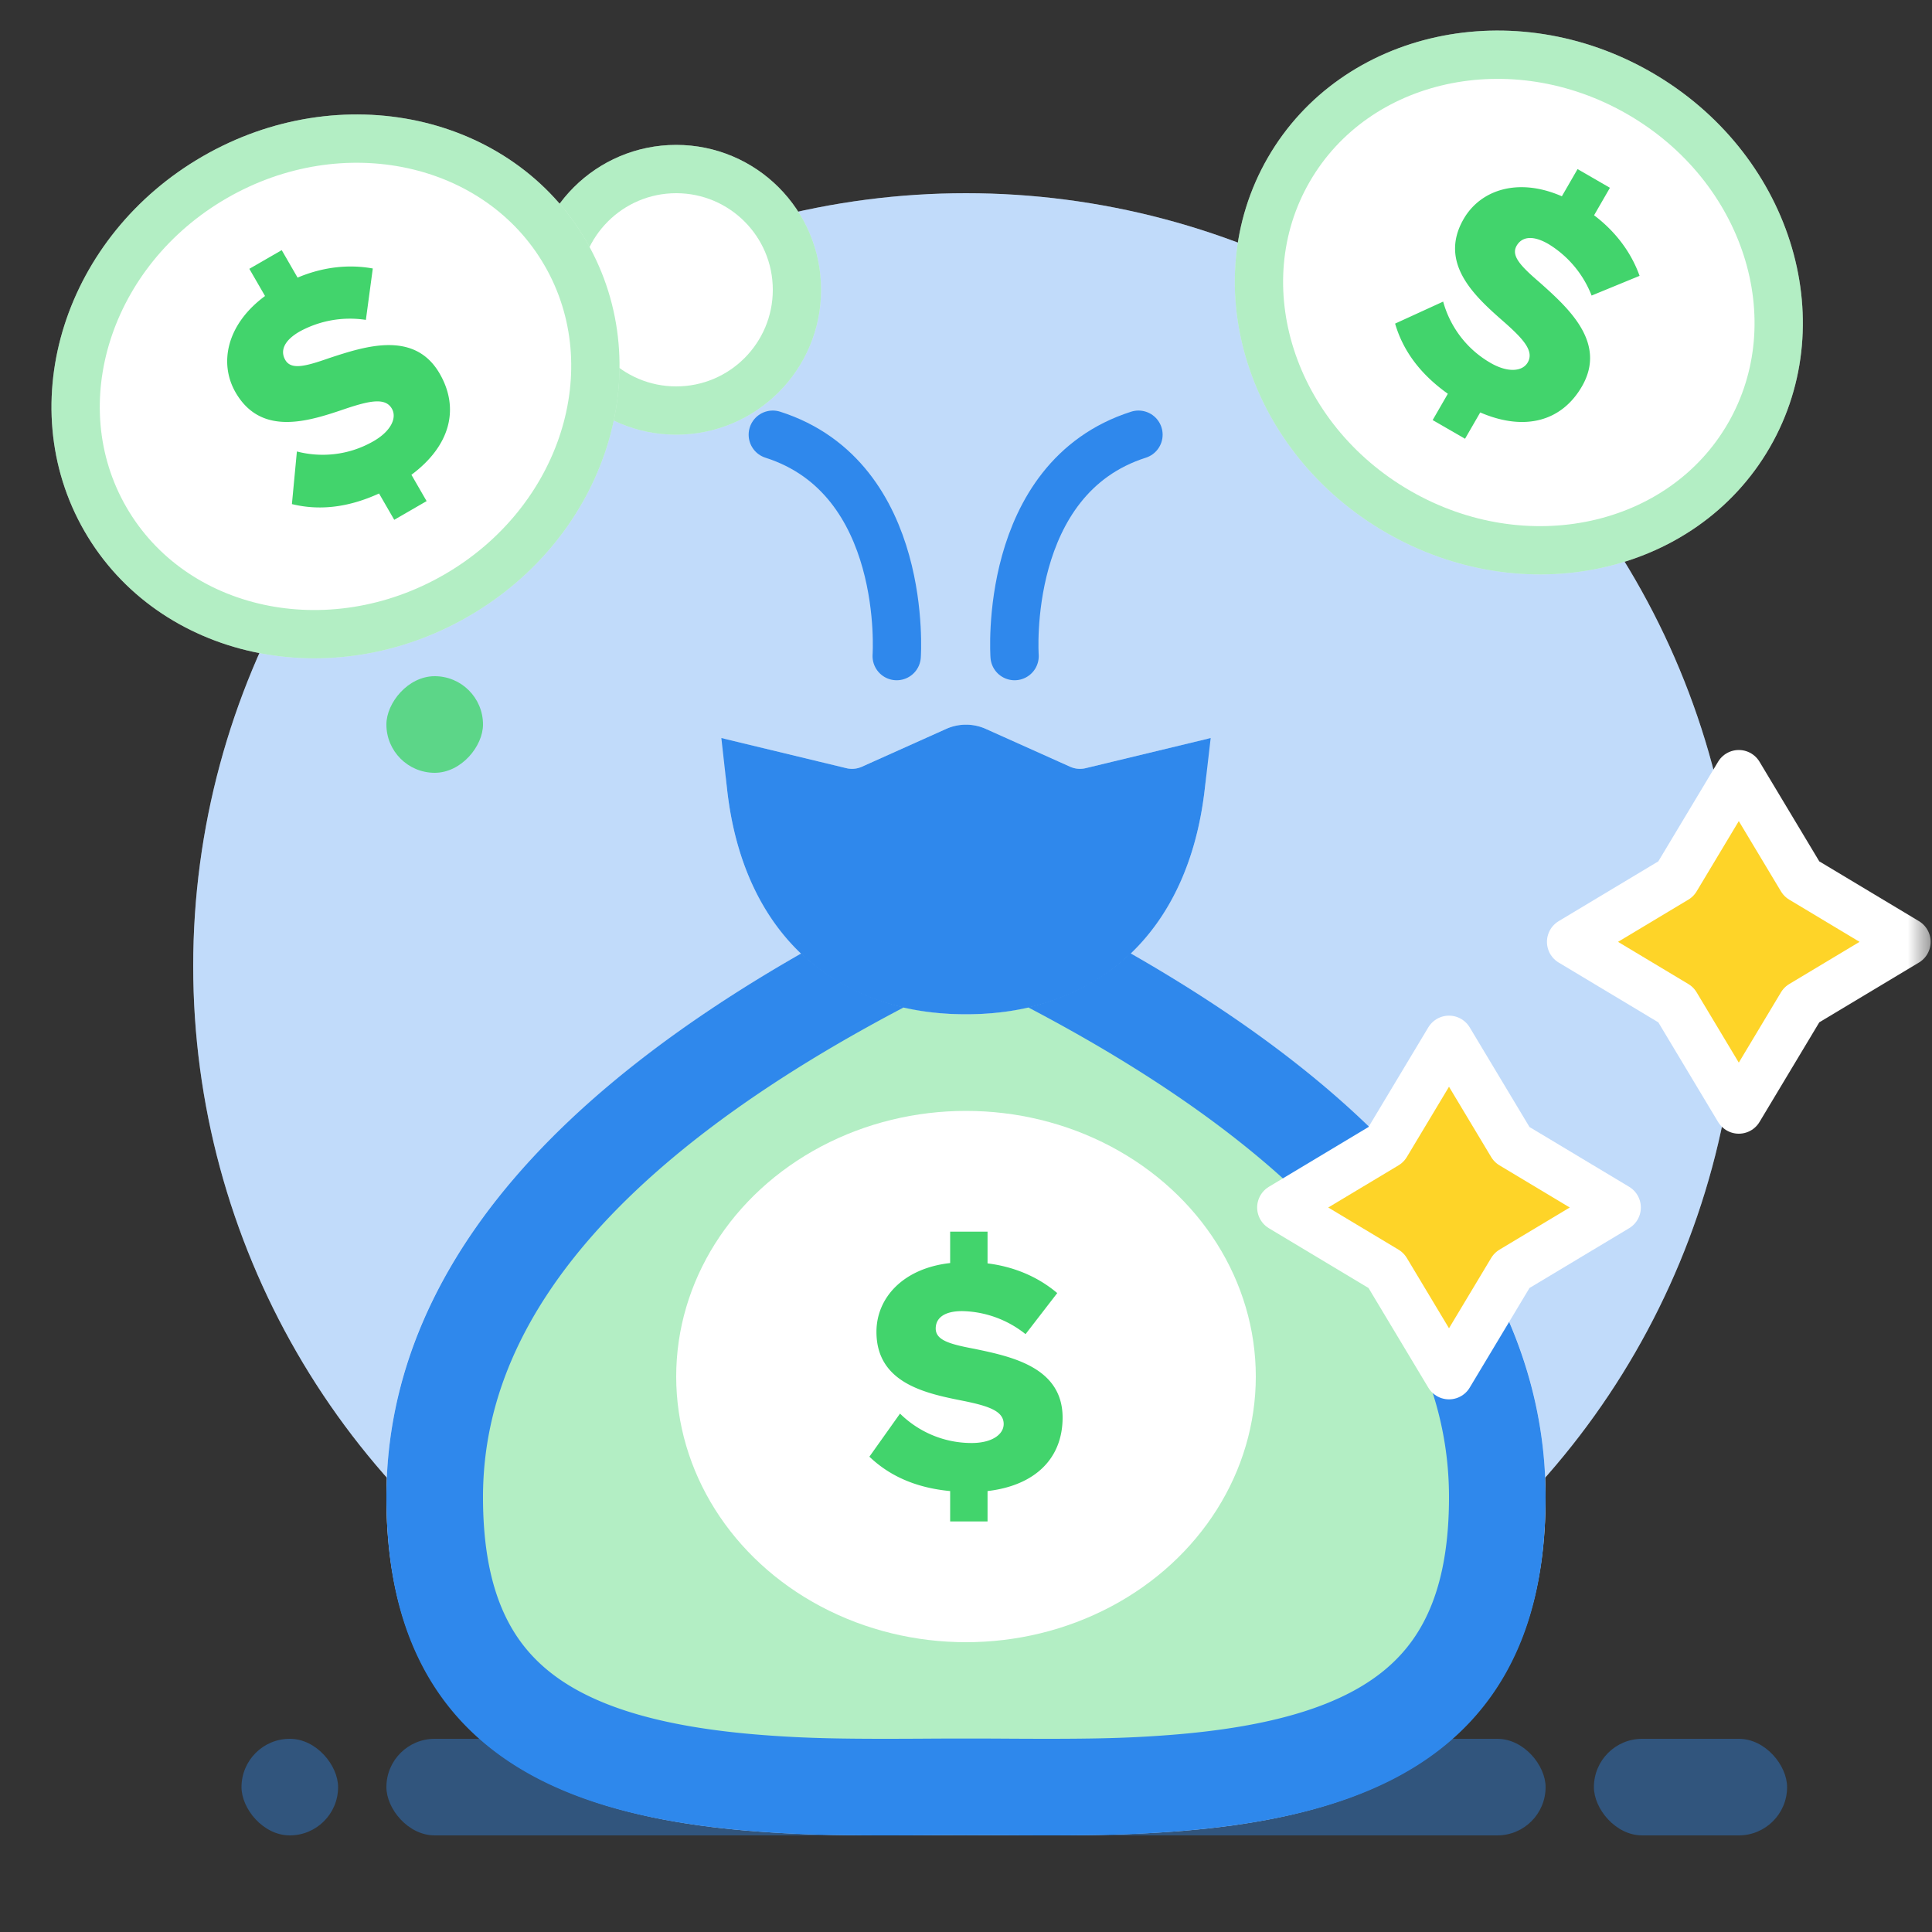 <svg xmlns="http://www.w3.org/2000/svg" xmlns:xlink="http://www.w3.org/1999/xlink" width="40" height="40" viewBox="0 0 40 40">
    <rect x="0" y="0" width="40" height="40" fill="#333333" stroke="none"/>
    <defs>
        <path id="a" d="M0 0h40v40H0z"/>
        <circle id="c" cx="21" cy="22" r="16"/>
        <path id="d" d="M21 39.993c4.502 0 12 .5 12-6.997 0-4.999-4-9.33-12-12.996-8 3.665-12 7.997-12 12.996 0 7.497 7.498 6.997 12 6.997z"/>
        <path id="e" d="M16 17.296l2.522.608a.5.5 0 0 0 .321-.03l1.748-.783a1 1 0 0 1 .818 0l1.748.783a.5.5 0 0 0 .322.03L26 17.296C26 21.444 23.5 23 21 23s-5.02-1.556-5-5.704z"/>
        <path id="f" d="M4 3.85c0 .83-.55 1.403-1.554 1.521V6h-.774v-.629C.934 5.301.397 5.039 0 4.659l.634-.892c.335.332.85.609 1.484.609.412 0 .662-.173.662-.394 0-.263-.3-.367-.794-.47-.766-.153-1.84-.346-1.84-1.438C.146 1.376.69.76 1.672.65V0h.774v.657c.557.069 1.052.283 1.443.615l-.656.85a2.17 2.17 0 0 0-1.31-.477c-.397 0-.55.16-.55.36 0 .242.286.324.801.421C2.941 2.586 4 2.806 4 3.85z"/>
        <path id="g" d="M8 6.35c0 .83-.55 1.403-1.554 1.521V8.5h-.774v-.629c-.738-.07-1.275-.332-1.672-.712l.634-.892c.335.332.85.609 1.484.609.412 0 .662-.173.662-.394 0-.263-.3-.367-.794-.47-.766-.153-1.84-.346-1.84-1.438 0-.698.544-1.314 1.526-1.424V2.5h.774v.657c.557.069 1.052.283 1.443.615l-.656.85a2.17 2.17 0 0 0-1.31-.477c-.397 0-.55.16-.55.36 0 .242.286.324.801.421C6.941 5.086 8 5.306 8 6.35z"/>
        <path id="h" d="M8 6.35c0 .83-.55 1.403-1.554 1.521V8.5h-.774v-.629c-.738-.07-1.275-.332-1.672-.712l.634-.892c.335.332.85.609 1.484.609.412 0 .662-.173.662-.394 0-.263-.3-.367-.794-.47-.766-.153-1.84-.346-1.84-1.438 0-.698.544-1.314 1.526-1.424V2.5h.774v.657c.557.069 1.052.283 1.443.615l-.656.85a2.17 2.17 0 0 0-1.31-.477c-.397 0-.55.16-.55.36 0 .242.286.324.801.421C6.941 5.086 8 5.306 8 6.35z"/>
    </defs>
    <g fill="none" fill-rule="evenodd">
        <mask id="b" fill="#fff">
            <use xlink:href="#a"/>
        </mask>
        <use fill="#FF5353" fill-opacity="0" fill-rule="nonzero" xlink:href="#a"/>
        <g mask="url(#b)">
            <g transform="translate(-1 -2)">
                <g fill-rule="nonzero">
                    <use fill="#FFF" xlink:href="#c"/>
                    <use fill="#2F88EC" fill-opacity=".3" xlink:href="#c"/>
                </g>
                <use fill="#FFF" xlink:href="#d"/>
                <path fill="#42D46C" fill-opacity=".4" stroke="#2F88EC" stroke-linejoin="square" stroke-width="2" d="M21 21.102c-7.402 3.475-11 7.453-11 11.894 0 3.997 2.22 5.581 6.731 5.924.971.074 1.784.087 3.44.077a124.203 124.203 0 0 1 1.659 0c1.655.01 2.468-.003 3.439-.077C29.78 38.577 32 36.993 32 32.996c0-4.441-3.598-8.419-11-11.894z"/>
                <use fill="#FFF" xlink:href="#e"/>
                <path fill="#2F88EC" stroke="#2F88EC" stroke-linejoin="square" stroke-width="1.5" d="M16.799 18.26c.296 2.652 1.917 3.99 4.201 3.99 2.277 0 3.889-1.334 4.197-3.989l-1.543.372a1.25 1.25 0 0 1-.804-.074l-1.748-.784a.25.25 0 0 0-.204 0l-1.748.784a1.25 1.25 0 0 1-.804.074l-1.547-.373z"/>
                <g transform="translate(15 25)">
                    <ellipse cx="6" cy="5.5" fill="#FFF" rx="6" ry="5.5"/>
                    <use fill="#42D46C" transform="translate(4 2.5)" xlink:href="#f"/>
                </g>
                <path fill="#FED428" stroke="#FFF" stroke-linecap="round" stroke-linejoin="round" d="M32.302 25.698L34.472 27l-2.17 1.302L31 30.472l-1.302-2.17L27.528 27l2.17-1.302L31 23.528l1.302 2.17zM38.302 20.198l2.17 1.302-2.17 1.302L37 24.972l-1.302-2.17-2.17-1.302 2.17-1.302L37 18.028l1.302 2.17z"/>
                <g transform="rotate(30 14.067 56.23)">
                    <g stroke-linejoin="square">
                        <ellipse cx="6" cy="5.5" fill="#FFF" stroke="#FFF" rx="5.5" ry="5"/>
                        <ellipse cx="6" cy="5.5" stroke="#42D46C" stroke-opacity=".4" rx="5.5" ry="5"/>
                    </g>
                    <use fill="#42D46C" xlink:href="#g"/>
                </g>
                <path stroke="#2F88EC" stroke-linecap="round" stroke-linejoin="round" d="M24.571 11c-2.824.901-2.565 4.584-2.565 4.584M17 11c2.824.901 2.565 4.584 2.565 4.584"/>
                <g stroke-linejoin="square">
                    <circle cx="15" cy="8" r="2.5" fill="#FFF" stroke="#FFF"/>
                    <circle cx="15" cy="8" r="2.5" stroke="#42D46C" stroke-opacity=".4"/>
                </g>
                <g transform="rotate(-30 15.37 4.118)">
                    <g stroke-linejoin="square">
                        <ellipse cx="6" cy="5.5" fill="#FFF" stroke="#FFF" rx="5.5" ry="5"/>
                        <ellipse cx="6" cy="5.5" stroke="#42D46C" stroke-opacity=".4" rx="5.5" ry="5"/>
                    </g>
                    <use fill="#42D46C" xlink:href="#h"/>
                </g>
                <rect width="2" height="2" x="9" y="16" fill="#42D46C" fill-opacity=".8" fill-rule="nonzero" rx="1" transform="matrix(-1 0 0 1 20 0)"/>
                <rect width="24" height="2" x="9" y="38" fill="#2F88EC" fill-opacity=".4" fill-rule="nonzero" rx="1"/>
                <rect width="4" height="2" x="34" y="38" fill="#2F88EC" fill-opacity=".4" fill-rule="nonzero" rx="1"/>
                <rect width="2" height="2" x="6" y="38" fill="#2F88EC" fill-opacity=".4" fill-rule="nonzero" rx="1"/>
            </g>
        </g>
    </g>
</svg>
